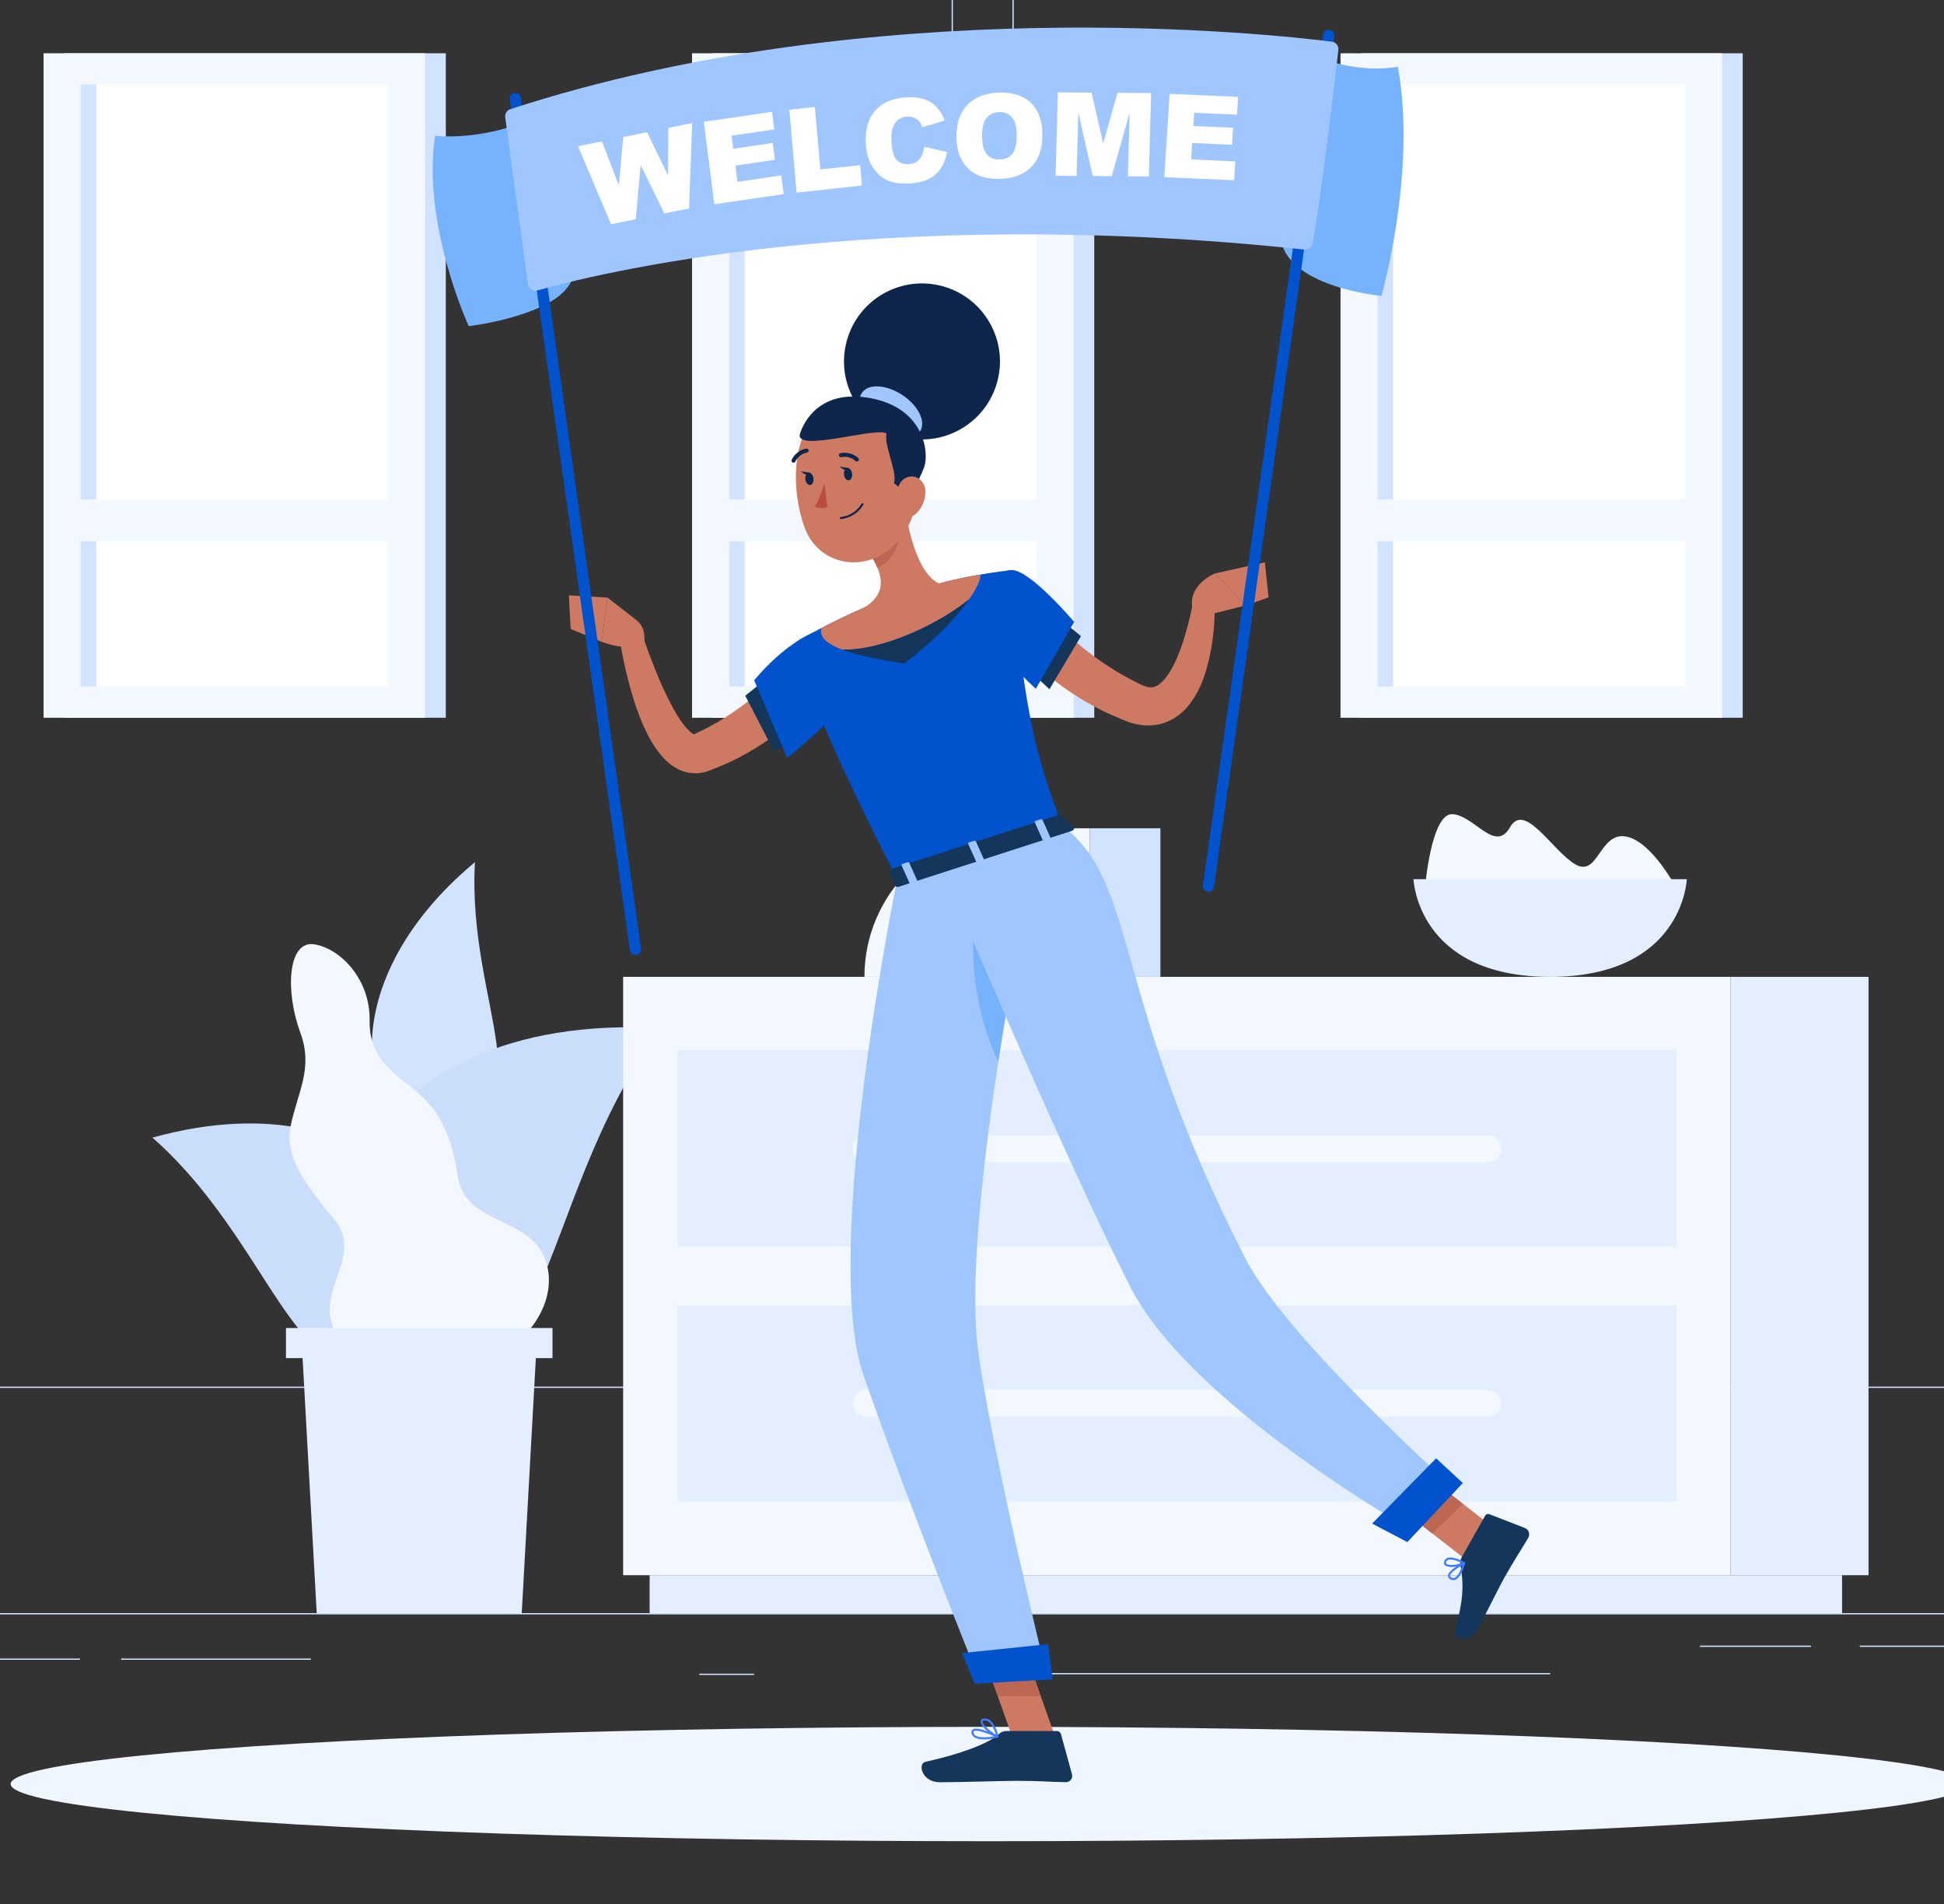 <svg xml:space="preserve" style="max-height: 500px" viewBox="54 63 385 377" y="0px" x="0px" xmlns:xlink="http://www.w3.org/1999/xlink" xmlns="http://www.w3.org/2000/svg" version="1.1" width="385" height="377">
<rect x="54" y="63" width="385" height="377" fill="#333333" stroke="none"/>
<g id="Background_2">
	<g>
		<g>
			<g>
				<g>
					<rect height="0.25" width="500" style="fill:#D1E3FF;" y="382.398"/>
					<rect height="0.25" width="23.253" style="fill:#D1E3FF;" y="388.833" x="422.333"/>
					<rect height="0.25" width="110.434" style="fill:#D1E3FF;" y="394.264" x="250.566"/>
					<rect height="0.25" width="10.833" style="fill:#D1E3FF;" y="394.389" x="192.5"/>
					<rect height="0.25" width="37.556" style="fill:#D1E3FF;" y="391.389" x="78"/>
					<rect height="0.25" width="21.985" style="fill:#D1E3FF;" y="388.833" x="390.667"/>
					<rect height="0.25" width="18.187" style="fill:#D1E3FF;" y="391.389" x="51.646"/>
					<path d="M237.014,337.8H43.915c-3.147,0-5.708-2.561-5.708-5.708V60.66c0-3.147,2.561-5.708,5.708-5.708&#xA;&#9;&#9;&#9;&#9;&#9;&#9;h193.099c3.146,0,5.707,2.561,5.707,5.708v271.432C242.721,335.239,240.16,337.8,237.014,337.8z M43.915,55.203&#xA;&#9;&#9;&#9;&#9;&#9;&#9;c-3.01,0-5.458,2.448-5.458,5.458v271.432c0,3.01,2.448,5.458,5.458,5.458h193.099c3.009,0,5.457-2.448,5.457-5.458V60.66&#xA;&#9;&#9;&#9;&#9;&#9;&#9;c0-3.009-2.448-5.458-5.457-5.458H43.915z" style="fill:#D1E3FF;"/>
					<path d="M453.31,337.8H260.212c-3.146,0-5.707-2.561-5.707-5.708V60.66c0-3.147,2.561-5.708,5.707-5.708&#xA;&#9;&#9;&#9;&#9;&#9;&#9;H453.31c3.148,0,5.708,2.561,5.708,5.708v271.432C459.019,335.239,456.458,337.8,453.31,337.8z M260.212,55.203&#xA;&#9;&#9;&#9;&#9;&#9;&#9;c-3.009,0-5.457,2.448-5.457,5.458v271.432c0,3.01,2.448,5.458,5.457,5.458H453.31c3.01,0,5.458-2.448,5.458-5.458V60.66&#xA;&#9;&#9;&#9;&#9;&#9;&#9;c0-3.009-2.448-5.458-5.458-5.458H260.212z" style="fill:#D1E3FF;"/>
				</g>
			</g>
		</g>
		<g>
			<g>
				<g>
					<g>
						
							<rect height="131.566" width="75.574" style="fill:#D1E3FF;" transform="matrix(-1 -1.224647e-16 1.224647e-16 -1 722.703 278.666)" y="73.55" x="323.565"/>
						
							<rect height="131.566" width="75.574" style="fill:#F3F8FF;" transform="matrix(-1 -1.224647e-16 1.224647e-16 -1 714.536 278.666)" y="73.55" x="319.481"/>
						
							<rect height="60.915" width="119.217" style="fill:#FFFFFF;" transform="matrix(-1.836970e-16 1 -1 -1.836970e-16 496.601 -217.935)" y="108.876" x="297.659"/>
						
							<rect height="3.087" width="119.217" style="fill:#D1E3FF;" transform="matrix(-1.836970e-16 1 -1 -1.836970e-16 467.688 -189.021)" y="137.79" x="268.746"/>
						
							<rect height="8.289" width="69.51" style="fill:#F3F8FF;" transform="matrix(-1 -1.224647e-16 1.224647e-16 -1 714.536 332.063)" y="161.887" x="322.513"/>
					</g>
				</g>
			</g>
			<g>
				<g>
					<g>
						
							<rect height="131.566" width="75.574" style="fill:#D1E3FF;" transform="matrix(-1 -1.224647e-16 1.224647e-16 -1 465.854 278.666)" y="73.55" x="195.14"/>
						
							<rect height="131.566" width="75.574" style="fill:#F3F8FF;" transform="matrix(-1 -1.224647e-16 1.224647e-16 -1 457.688 278.666)" y="73.55" x="191.057"/>
						
							<rect height="60.915" width="119.217" style="fill:#FFFFFF;" transform="matrix(-1.836970e-16 1 -1 -1.836970e-16 368.177 -89.51)" y="108.876" x="169.235"/>
						
							<rect height="3.087" width="119.217" style="fill:#D1E3FF;" transform="matrix(-1.836970e-16 1 -1 -1.836970e-16 339.263 -60.597)" y="137.79" x="140.321"/>
						
							<rect height="8.289" width="69.51" style="fill:#F3F8FF;" transform="matrix(-1 -1.224647e-16 1.224647e-16 -1 457.688 332.063)" y="161.887" x="194.089"/>
					</g>
				</g>
			</g>
			<g>
				<g>
					<g>
						
							<rect height="131.566" width="75.574" style="fill:#D1E3FF;" transform="matrix(-1 -1.224647e-16 1.224647e-16 -1 209.006 278.666)" y="73.55" x="66.716"/>
						
							<rect height="131.566" width="75.574" style="fill:#F3F8FF;" transform="matrix(-1 -1.224647e-16 1.224647e-16 -1 200.839 278.666)" y="73.55" x="62.633"/>
						
							<rect height="60.915" width="119.217" style="fill:#FFFFFF;" transform="matrix(-1.836970e-16 1 -1 -1.836970e-16 239.753 38.914)" y="108.876" x="40.811"/>
						
							<rect height="3.087" width="119.217" style="fill:#D1E3FF;" transform="matrix(-1.836970e-16 1 -1 -1.836970e-16 210.839 67.828)" y="137.79" x="11.897"/>
						
							<rect height="8.289" width="69.51" style="fill:#F3F8FF;" transform="matrix(-1 -1.224647e-16 1.224647e-16 -1 200.839 332.063)" y="161.887" x="65.664"/>
					</g>
				</g>
			</g>
			<g>
				<g>
					<path d="M140.02,286.518c-13.626,1.879-22.058-27.736,8.039-52.813&#xA;&#9;&#9;&#9;&#9;&#9;&#9;C146.433,262.734,163.776,283.242,140.02,286.518z" style="fill:#D1E3FF;"/>
					<path d="M130.016,325.309c-19.757-13.846-6.234-62.239,54.913-58.732&#xA;&#9;&#9;&#9;&#9;&#9;&#9;C158.472,302.197,164.46,349.449,130.016,325.309z" style="fill:#CADEFC;"/>
					<path d="M136.987,324.983c13.134-14.144-5.559-49.733-52.805-36.737&#xA;&#9;&#9;&#9;&#9;&#9;&#9;C110.851,311.674,114.09,349.643,136.987,324.983z" style="fill:#CADEFC;"/>
					<path d="M120.145,304.358c-4.541-5.53-9.909-11.752-8.605-18.324c1.346-6.635,4.553-11.475,1.967-18.477&#xA;&#9;&#9;&#9;&#9;&#9;&#9;c-3.098-8.395-2.497-18.418,2.74-17.581c5.228,0.843,11.111,6.98,10.954,15.118c-0.095,7.877,5.052,10.393,9.895,14.587&#xA;&#9;&#9;&#9;&#9;&#9;&#9;c4.827,4.158,6.715,10.306,7.582,16.354c1.528,9.539,13.874,7.73,17.157,16.019c3.382,7.989-3.373,18.645-14.183,21.094&#xA;&#9;&#9;&#9;&#9;&#9;&#9;c-10.85,2.458-18.509,3.976-25.878-4.454C114.276,319.73,126.86,312.283,120.145,304.358z" style="fill:#F3F8FF;"/>
					<g>
						<polygon points="157.328,382.398 116.724,382.398 113.659,327.081 160.392,327.081" style="fill:#E3EEFF;"/>
						<rect height="5.959" width="52.785" style="fill:#E3EEFF;" y="325.948" x="110.633"/>
					</g>
				</g>
			</g>
			<g>
				
					<rect height="118.475" width="27.318" style="fill:#E3EEFF;" transform="matrix(-1 -1.224647e-16 1.224647e-16 -1 820.798 631.308)" y="256.417" x="396.74"/>
				
					<rect height="7.507" width="236.155" style="fill:#E3EEFF;" transform="matrix(-1 -1.224647e-16 1.224647e-16 -1 601.47 757.29)" y="374.892" x="182.657"/>
				<rect height="118.475" width="219.328" style="fill:#F3F8FF;" y="256.417" x="177.412"/>
				<rect height="38.855" width="197.848" style="fill:#E3EEFF;" y="270.999" x="188.152"/>
				<rect height="38.855" width="197.848" style="fill:#E3EEFF;" y="321.453" x="188.152"/>
				<path d="M225.535,293.091h123.083c1.465,0,2.664-1.199,2.664-2.664l0,0c0-1.465-1.199-2.664-2.664-2.664&#xA;&#9;&#9;&#9;&#9;&#9;H225.535c-1.465,0-2.664,1.199-2.664,2.664l0,0C222.87,291.892,224.069,293.091,225.535,293.091z" style="fill:#F3F8FF;"/>
				<path d="M225.535,343.545h123.083c1.465,0,2.664-1.199,2.664-2.664l0,0c0-1.465-1.199-2.664-2.664-2.664&#xA;&#9;&#9;&#9;&#9;&#9;H225.535c-1.465,0-2.664,1.199-2.664,2.664l0,0C222.87,342.346,224.069,343.545,225.535,343.545z" style="fill:#F3F8FF;"/>
			</g>
			<g>
				<path d="M336.186,239.13c0,0,31.308,29.658,49.885-0.123c0,0-4.94-9.567-10.152-10.39&#xA;&#9;&#9;&#9;&#9;&#9;c-5.211-0.822-5.423,8.282-10.024,5.474c-4.601-2.808-9.93-12.417-12.848-7.286c-2.918,5.131-6.927-2.183-11.299-2.6&#xA;&#9;&#9;&#9;&#9;&#9;C337.376,223.787,336.186,239.13,336.186,239.13z" style="fill:#F3F8FF;"/>
				<path d="M388.063,237.083c0,0-0.688,19.333-27.063,19.333c-26.375,0-27.063-19.333-27.063-19.333H388.063&#xA;&#9;&#9;&#9;&#9;&#9;z" style="fill:#E3EEFF;"/>
			</g>
			<g>
				<path d="M254.612,227h15.19v29.417h-44.607l0,0C225.196,240.17,238.366,227,254.612,227z" style="fill:#F3F8FF;"/>
				<rect height="29.417" width="14.011" style="fill:#D1E3FF;" y="227" x="269.803"/>
			</g>
		</g>
	</g>
</g>
<g style="display:none;" id="Background_1">
	<path d="M208.692,124.907c-36.955,0.464-67.33-18.481-98.437,10.723&#xA;&#9;&#9;c-23.934,22.469-28.366,56.494-16.194,85.638c29.187,69.881,134.447,93.809,201.363,68.96&#xA;&#9;&#9;c76.909-28.56,132.534-112.769,87.381-173.33c-14.123-18.942-53.135-36.565-76.095-36.028&#xA;&#9;&#9;C265.447,81.833,249.519,124.395,208.692,124.907z" style="display:inline;opacity:0.4;fill:#D4E8FF;"/>
</g>
<g id="Objects">
	<g>
		<ellipse ry="11.323" rx="193.889" cy="416.238" cx="250" style="fill:#F0F6FF;"/>
		<g>
			<g>
				<path d="M218.025,197.761c-0.271,0.411-0.441,0.651-0.655,0.947c-0.204,0.287-0.408,0.556-0.613,0.824&#xA;&#9;&#9;&#9;&#9;&#9;c-0.412,0.54-0.84,1.041-1.269,1.548c-0.867,0.996-1.751,1.967-2.685,2.881c-1.868,1.83-3.878,3.495-5.973,5.04&#xA;&#9;&#9;&#9;&#9;&#9;c-2.108,1.53-4.343,2.879-6.651,4.083c-1.17,0.571-2.335,1.153-3.544,1.634l-1.811,0.721l-0.504,0.194&#xA;&#9;&#9;&#9;&#9;&#9;c-0.282,0.093-0.546,0.193-0.85,0.258c-0.588,0.141-1.217,0.23-1.85,0.215c-1.273-0.003-2.48-0.367-3.414-0.858&#xA;&#9;&#9;&#9;&#9;&#9;c-0.949-0.492-1.686-1.08-2.308-1.669c-1.231-1.189-2.069-2.403-2.792-3.6c-1.41-2.408-2.373-4.793-3.192-7.195&#xA;&#9;&#9;&#9;&#9;&#9;c-1.599-4.813-2.68-9.573-3.352-14.517l4.18-0.918c0.755,2.19,1.533,4.455,2.4,6.629c0.827,2.194,1.722,4.353,2.716,6.411&#xA;&#9;&#9;&#9;&#9;&#9;c0.989,2.049,2.045,4.056,3.243,5.694c0.582,0.818,1.22,1.53,1.772,1.96c0.271,0.213,0.513,0.341,0.646,0.378&#xA;&#9;&#9;&#9;&#9;&#9;c0.141,0.042,0.127,0,0.059-0.023c-0.031-0.002-0.061-0.017-0.068-0.021c-0.008,0.007,0.004-0.02,0.008-0.017l0.326-0.158&#xA;&#9;&#9;&#9;&#9;&#9;l1.494-0.723c0.995-0.48,1.946-1.051,2.914-1.576c1.9-1.129,3.717-2.384,5.477-3.712c1.738-1.359,3.384-2.834,4.926-4.396&#xA;&#9;&#9;&#9;&#9;&#9;c0.788-0.765,1.524-1.575,2.238-2.389c0.349-0.409,0.7-0.825,1.023-1.236l0.483-0.609l0.392-0.522L218.025,197.761z" style="fill:#CE7A63;"/>
				<polygon points="205.889,197.333 210.959,209.487 207.293,211.784 201.593,200.747" style="fill:#14365B;"/>
				<path d="M220.239,187.09c-8.27-0.114-16.667,10.361-16.88,10.619l6.546,15.377&#xA;&#9;&#9;&#9;&#9;&#9;c0,0,14.548-11.811,15.277-16.427C225.941,191.852,225.482,187.162,220.239,187.09z" style="fill:#0053CC;"/>
				<path d="M180.031,185.771l-5.725-4.449l-1.153,8.755c0,0,5.558,2.182,8.52,0.293l-0.08-1.598&#xA;&#9;&#9;&#9;&#9;&#9;C181.534,187.592,180.963,186.496,180.031,185.771z" style="fill:#CE7A63;"/>
				<polygon points="166.663,180.875 167.02,187.535 173.153,190.076 174.306,181.322" style="fill:#CE7A63;"/>
				<path d="M291.952,185.064l8.839-2.212l-6.178-6.309c0,0-5.735,2.334-4.338,7.336L291.952,185.064z" style="fill:#CE7A63;"/>
				<polygon points="305.231,181.278 304.5,174.338 294.613,176.543 300.791,182.852" style="fill:#CE7A63;"/>
				<polygon points="263.165,407.467 254.936,408.265 248.074,388.837 256.303,388.04" style="fill:#CE7A63;"/>
				<polygon points="351.273,366.64 345.207,372.522 329.635,360.364 335.702,354.482" style="fill:#CE7A63;"/>
				<path d="M343.46,371.384l4.659-8.271c0.169-0.301,0.516-0.427,0.834-0.304l7.075,2.744&#xA;&#9;&#9;&#9;&#9;&#9;c0.734,0.285,1.047,1.23,0.644,1.918c-1.674,2.856-2.626,4.15-4.675,7.787c-1.26,2.238-3.72,7.373-5.461,10.463&#xA;&#9;&#9;&#9;&#9;&#9;c-1.703,3.022-4.889,1.534-4.441,0.091c2.009-6.469,1.662-10.079,1.124-12.942C343.123,372.353,343.212,371.824,343.46,371.384z" style="fill:#14365B;"/>
				<path d="M253.303,405.743h10.024c0.365,0,0.694,0.253,0.792,0.609l2.18,7.931&#xA;&#9;&#9;&#9;&#9;&#9;c0.226,0.823-0.38,1.601-1.223,1.587c-3.503-0.06-5.214-0.265-9.622-0.265c-2.712,0-11.545,0.282-15.29,0.282&#xA;&#9;&#9;&#9;&#9;&#9;c-3.663,0-4.429-3.703-2.913-4.039c6.796-1.504,12.537-3.578,14.634-5.556C252.262,405.935,252.77,405.743,253.303,405.743z" style="fill:#14365B;"/>
				<polygon points="248.078,388.842 251.613,398.857 260.128,398.857 256.31,388.044" style="fill:#BC6753;"/>
				<polygon points="335.707,354.484 329.638,360.369 337.668,366.633 343.737,360.748" style="fill:#BC6753;"/>
				<path d="M212.188,189.764c0,0-3.395,2.586,19.509,47.293c12.959-4.183,26.353-8.506,32.659-10.542&#xA;&#9;&#9;&#9;&#9;&#9;c-4.839-13.115-7.5-21.306-9.952-50.635c0,0-7.323,0.72-14.458,2.649c-9.658,2.611-14.272,4.549-14.83,4.787&#xA;&#9;&#9;&#9;&#9;&#9;C218.934,185.954,212.188,189.764,212.188,189.764z" style="fill:#0053CC;"/>
				<path d="M233.086,162.305c0.605,5.074,2.493,14.118,6.859,16.224c0,0,0.258,5.261-8.608,8.123&#xA;&#9;&#9;&#9;&#9;&#9;c-9.749,3.147-6.221-3.336-6.221-3.336c4.911-2.988,3.499-6.892,1.376-10.3L233.086,162.305z" style="fill:#CE7A63;"/>
				<g>
					<path d="M216.701,187.337c2.411-1.25,5.48-2.768,8.415-4.024c4.691-2.004,9.255-3.278,14.832-4.788&#xA;&#9;&#9;&#9;&#9;&#9;&#9;c2.854-0.776,5.734-1.36,8.164-1.764c0.226,0.678-0.467,2.437-2.156,4.864c-5.347,4.448-16.755,10.214-25.168,10.002&#xA;&#9;&#9;&#9;&#9;&#9;&#9;C217.157,190.263,216.242,188.815,216.701,187.337z" style="fill:#CE7A63;"/>
					<path d="M245.957,181.626c-2.315,3.327-6.512,7.915-12.88,12.758c-5.801-0.864-9.719-1.79-12.288-2.756&#xA;&#9;&#9;&#9;&#9;&#9;&#9;C229.202,191.84,240.61,186.075,245.957,181.626z" style="fill:#14365B;"/>
				</g>
				<path d="M230.398,166.674l-3.904,6.337c0.506,0.806,0.966,1.64,1.307,2.485&#xA;&#9;&#9;&#9;&#9;&#9;c1.938-0.95,4.413-3.76,3.942-5.958C231.508,168.442,230.731,167.113,230.398,166.674z" style="fill:#BC6753;"/>
				<path d="M235.069,152.917c0.504,8.371,0.896,11.903-2.779,16.68c-5.529,7.186-15.921,5.974-18.916-2.077&#xA;&#9;&#9;&#9;&#9;&#9;c-2.696-7.247-3.068-19.719,4.661-24.019C225.65,139.265,234.565,144.546,235.069,152.917z" style="fill:#CE7A63;"/>
				
					<ellipse ry="15.444" rx="15.444" cy="134.487" cx="236.529" style="fill:#0F264C;" transform="matrix(0.222 -0.975 0.975 0.222 52.958 335.322)"/>
				<path d="M232.687,141.202c3.184,2.098,4.766,5.315,3.534,7.186c-1.233,1.871-4.813,1.688-7.997-0.41&#xA;&#9;&#9;&#9;&#9;&#9;c-3.184-2.098-4.766-5.315-3.534-7.186C225.922,138.921,229.503,139.104,232.687,141.202z" style="fill:#9FC6FF;"/>
				<path d="M231.021,158.627c0.833-1.917-2.065-7.619-1.438-9.752c-1.667-1.542-18.49,3.939-17.134-0.069&#xA;&#9;&#9;&#9;&#9;&#9;c1.297-3.833,5.399-8.931,14.759-6.799c10.037,2.286,10.875,10.933,9.75,13.692c-1.125,2.76-2.708,5.633-2.708,5.633&#xA;&#9;&#9;&#9;&#9;&#9;L231.021,158.627z" style="fill:#0F264C;"/>
				<path d="M237.275,160.256c0.04,1.738-0.726,3.332-1.73,4.35c-1.509,1.53-3.327,0.437-3.798-1.544&#xA;&#9;&#9;&#9;&#9;&#9;c-0.424-1.783-0.15-4.728,1.794-5.515C235.455,156.771,237.229,158.269,237.275,160.256z" style="fill:#CE7A63;"/>
				<path d="M231.696,237.056c0,0-15.139,73.841-6.696,98.194c8.781,25.33,23.074,60.693,23.074,60.693&#xA;&#9;&#9;&#9;&#9;&#9;l13.346-0.766c0,0-11.028-44.682-13.711-64.859c-3.699-27.817,12.178-102.361,12.178-102.361L231.696,237.056z" style="fill:#9FC6FF;"/>
				<polygon points="262.474,395.5 247.02,396.386 244.542,390.313 261.583,388.542" style="fill:#0053CC;"/>
				<path d="M247.71,242.743c-2.32,8.58-0.38,21.44,4,30.46c1.07-7.01,2.21-13.78,3.29-19.85&#xA;&#9;&#9;&#9;&#9;&#9;C252.75,249.043,250.27,245.143,247.71,242.743z" style="fill:#77B3FC;"/>
				<path d="M240.321,234.272c0,0,22.482,53.685,37.364,83.227c12.02,23.861,56.537,48.831,56.537,48.831&#xA;&#9;&#9;&#9;&#9;&#9;l7.973-8.479c0,0-33.277-29.552-41.576-45.733c-26.559-51.789-21.098-74.406-36.264-85.604L240.321,234.272z" style="fill:#9FC6FF;"/>
				<polygon points="343.706,356.641 332.712,368.331 325.75,364.667 338.417,351.75" style="fill:#0053CC;"/>
				<path d="M264.226,224.44l2.416,2.448c0.188,0.19-0.007,0.508-0.384,0.63l-34.25,11.055&#xA;&#9;&#9;&#9;&#9;&#9;c-0.294,0.095-0.585,0.03-0.663-0.15l-1.238-2.828c-0.086-0.196,0.114-0.45,0.436-0.554l33.072-10.675&#xA;&#9;&#9;&#9;&#9;&#9;C263.858,224.288,264.105,224.318,264.226,224.44z" style="fill:#14365B;"/>
				<path d="M260.978,229.572l0.886-0.286c0.176-0.057,0.281-0.191,0.233-0.298l-1.641-3.664&#xA;&#9;&#9;&#9;&#9;&#9;c-0.048-0.107-0.232-0.148-0.408-0.091l-0.886,0.286c-0.176,0.057-0.281,0.191-0.233,0.298l1.641,3.664&#xA;&#9;&#9;&#9;&#9;&#9;C260.618,229.587,260.801,229.629,260.978,229.572z" style="fill:#9FC6FF;"/>
				<path d="M234.599,238.086l0.886-0.286c0.176-0.057,0.281-0.191,0.233-0.298l-1.641-3.664&#xA;&#9;&#9;&#9;&#9;&#9;c-0.048-0.107-0.232-0.148-0.408-0.091l-0.886,0.286c-0.176,0.057-0.281,0.191-0.233,0.299l1.641,3.664&#xA;&#9;&#9;&#9;&#9;&#9;C234.239,238.102,234.423,238.143,234.599,238.086z" style="fill:#9FC6FF;"/>
				<path d="M247.788,233.829l0.886-0.286c0.176-0.057,0.281-0.191,0.233-0.298l-1.641-3.664&#xA;&#9;&#9;&#9;&#9;&#9;c-0.048-0.107-0.232-0.148-0.408-0.092l-0.886,0.286c-0.176,0.057-0.281,0.191-0.233,0.298l1.641,3.664&#xA;&#9;&#9;&#9;&#9;&#9;C247.428,233.845,247.612,233.886,247.788,233.829z" style="fill:#9FC6FF;"/>
				<path d="M222.75,156.778c0.083,0.676-0.209,1.269-0.651,1.323c-0.442,0.054-0.868-0.451-0.95-1.127&#xA;&#9;&#9;&#9;&#9;&#9;c-0.083-0.676,0.209-1.269,0.651-1.323C222.242,155.596,222.668,156.101,222.75,156.778z" style="fill:#0F264C;"/>
				<path d="M215.103,157.711c0.083,0.676-0.209,1.269-0.651,1.323s-0.868-0.451-0.95-1.127&#xA;&#9;&#9;&#9;&#9;&#9;c-0.083-0.677,0.209-1.269,0.651-1.323C214.595,156.53,215.021,157.035,215.103,157.711z" style="fill:#0F264C;"/>
				<path d="M214.353,156.598l-1.682-0.27C212.671,156.328,213.659,157.495,214.353,156.598z" style="fill:#0F264C;"/>
				<path d="M217.266,158.627c0,0-0.792,3.053-1.885,4.612c0.995,0.725,2.467,0.158,2.467,0.158&#xA;&#9;&#9;&#9;&#9;&#9;L217.266,158.627z" style="fill:#BA4D3C;"/>
				<path d="M220.53,165.773c-0.1,0-0.186-0.075-0.198-0.176c-0.013-0.11,0.065-0.209,0.174-0.223&#xA;&#9;&#9;&#9;&#9;&#9;c2.961-0.361,4.103-2.606,4.114-2.628c0.049-0.1,0.169-0.142,0.268-0.091c0.099,0.049,0.14,0.169,0.091,0.268&#xA;&#9;&#9;&#9;&#9;&#9;c-0.049,0.1-1.242,2.46-4.425,2.849C220.547,165.772,220.539,165.773,220.53,165.773z" style="fill:#0F264C;"/>
				<path d="M223.698,154.376c-0.093,0-0.186-0.032-0.262-0.097c-1.338-1.155-2.731-0.787-2.789-0.769&#xA;&#9;&#9;&#9;&#9;&#9;c-0.212,0.059-0.433-0.064-0.494-0.276c-0.06-0.212,0.062-0.432,0.273-0.493c0.077-0.022,1.856-0.513,3.533,0.932&#xA;&#9;&#9;&#9;&#9;&#9;c0.167,0.145,0.186,0.397,0.042,0.565C223.921,154.329,223.81,154.376,223.698,154.376z" style="fill:#0F264C;"/>
				<path d="M211.152,154.615c-0.06,0-0.122-0.014-0.179-0.043c-0.198-0.099-0.277-0.34-0.178-0.537&#xA;&#9;&#9;&#9;&#9;&#9;c0.995-1.979,2.829-2.206,2.906-2.214c0.22-0.02,0.417,0.134,0.442,0.354c0.024,0.219-0.133,0.417-0.351,0.442l0,0&#xA;&#9;&#9;&#9;&#9;&#9;c-0.061,0.007-1.489,0.2-2.283,1.778C211.44,154.534,211.299,154.615,211.152,154.615z" style="fill:#0F264C;"/>
				<path d="M260.975,183.689l0.376,0.479l0.47,0.568c0.319,0.383,0.655,0.775,0.999,1.157&#xA;&#9;&#9;&#9;&#9;&#9;c0.694,0.765,1.414,1.523,2.178,2.245c1.501,1.468,3.094,2.866,4.772,4.163c1.7,1.266,3.444,2.485,5.266,3.59&#xA;&#9;&#9;&#9;&#9;&#9;c0.915,0.543,1.847,1.065,2.782,1.58l1.429,0.727l0.698,0.354c0.169,0.075,0.339,0.161,0.498,0.217&#xA;&#9;&#9;&#9;&#9;&#9;c0.657,0.264,1.175,0.335,1.611,0.328c0.433-0.016,0.867-0.149,1.399-0.517c1.078-0.721,2.212-2.328,3.089-4.125&#xA;&#9;&#9;&#9;&#9;&#9;c0.908-1.808,1.632-3.847,2.225-5.942c0.631-2.077,1.122-4.298,1.534-6.4l4.271,0.27c0.045,4.889-0.456,9.602-2.08,14.518&#xA;&#9;&#9;&#9;&#9;&#9;c-0.414,1.228-0.955,2.449-1.654,3.676c-0.703,1.216-1.587,2.46-2.844,3.556c-1.235,1.094-2.935,2.023-4.784,2.345&#xA;&#9;&#9;&#9;&#9;&#9;c-1.84,0.34-3.669,0.116-5.184-0.36c-0.392-0.112-0.751-0.249-1.117-0.386l-0.871-0.361l-1.703-0.715&#xA;&#9;&#9;&#9;&#9;&#9;c-1.123-0.505-2.236-1.041-3.327-1.617c-2.183-1.155-4.293-2.454-6.309-3.895c-2.001-1.46-3.94-3.018-5.75-4.74&#xA;&#9;&#9;&#9;&#9;&#9;c-0.905-0.86-1.769-1.77-2.616-2.711c-0.422-0.475-0.839-0.952-1.246-1.46l-0.604-0.78c-0.212-0.282-0.378-0.506-0.652-0.906&#xA;&#9;&#9;&#9;&#9;&#9;L260.975,183.689z" style="fill:#CE7A63;"/>
				<polygon points="268.086,188.96 261.834,199.471 258.776,196.585 264.556,186.065" style="fill:#14365B;"/>
				<path d="M254.403,175.88c3.593-0.061,12.333,10.262,12.333,10.262l-7.594,13.23&#xA;&#9;&#9;&#9;&#9;&#9;c0,0-9.679-8.533-9.669-13.206C249.483,181.299,250.303,175.949,254.403,175.88z" style="fill:#0053CC;"/>
				<path d="M341.821,375.869c-0.254,0-0.508-0.096-0.759-0.287c-0.271-0.207-0.31-0.453-0.294-0.623&#xA;&#9;&#9;&#9;&#9;&#9;c0.096-1.075,2.798-2.499,3.105-2.657c0.071-0.035,0.157-0.027,0.219,0.023c0.062,0.051,0.088,0.133,0.065,0.21&#xA;&#9;&#9;&#9;&#9;&#9;c-0.311,1.08-0.986,2.943-2.006,3.279C342.042,375.852,341.932,375.869,341.821,375.869z M343.631,372.889&#xA;&#9;&#9;&#9;&#9;&#9;c-1.065,0.601-2.413,1.539-2.464,2.105c-0.006,0.071,0.004,0.166,0.14,0.27c0.25,0.192,0.484,0.248,0.721,0.171&#xA;&#9;&#9;&#9;&#9;&#9;C342.577,375.253,343.164,374.315,343.631,372.889z" style="fill:#407BFF;"/>
				<path d="M341.446,373.254c-0.525,0-0.989-0.09-1.25-0.314c-0.141-0.121-0.349-0.395-0.155-0.86&#xA;&#9;&#9;&#9;&#9;&#9;c0.122-0.296,0.34-0.5,0.647-0.607c1.16-0.397,3.286,0.782,3.375,0.833c0.063,0.035,0.102,0.101,0.103,0.172&#xA;&#9;&#9;&#9;&#9;&#9;c0.001,0.071-0.036,0.138-0.097,0.175C343.557,372.959,342.4,373.254,341.446,373.254z M341.244,371.788&#xA;&#9;&#9;&#9;&#9;&#9;c-0.156,0-0.3,0.02-0.425,0.063c-0.197,0.068-0.331,0.193-0.409,0.381c-0.098,0.238-0.026,0.342,0.047,0.404&#xA;&#9;&#9;&#9;&#9;&#9;c0.448,0.387,2.111,0.223,3.065-0.162C342.925,372.181,341.955,371.788,341.244,371.788z" style="fill:#407BFF;"/>
				<path d="M248.858,407.397c-0.775,0-1.497-0.119-1.958-0.468c-0.315-0.238-0.486-0.563-0.509-0.963&#xA;&#9;&#9;&#9;&#9;&#9;c-0.017-0.299,0.127-0.461,0.252-0.545c0.911-0.617,4.323,0.935,4.997,1.252c0.077,0.036,0.123,0.117,0.114,0.203&#xA;&#9;&#9;&#9;&#9;&#9;c-0.01,0.085-0.072,0.154-0.156,0.173C250.872,407.211,249.824,407.397,248.858,407.397z M247.261,405.668&#xA;&#9;&#9;&#9;&#9;&#9;c-0.172,0-0.307,0.026-0.394,0.085c-0.042,0.028-0.083,0.073-0.076,0.19c0.016,0.282,0.131,0.501,0.351,0.667&#xA;&#9;&#9;&#9;&#9;&#9;c0.788,0.595,2.67,0.369,3.765,0.171C249.674,406.245,248.064,405.668,247.261,405.668z" style="fill:#407BFF;"/>
				<path d="M251.556,407.055c-0.025,0-0.052-0.005-0.076-0.015c-1.131-0.463-3.413-2.293-3.284-3.238&#xA;&#9;&#9;&#9;&#9;&#9;c0.028-0.207,0.169-0.467,0.685-0.528c1.988-0.26,2.835,3.383,2.871,3.536c0.017,0.073-0.009,0.149-0.066,0.197&#xA;&#9;&#9;&#9;&#9;&#9;C251.648,407.038,251.602,407.055,251.556,407.055z M249.063,403.662c-0.044,0-0.089,0.003-0.135,0.008&#xA;&#9;&#9;&#9;&#9;&#9;c-0.21,0.025-0.323,0.088-0.336,0.186c-0.074,0.549,1.502,1.994,2.654,2.627C250.983,405.608,250.263,403.662,249.063,403.662z" style="fill:#407BFF;"/>
				<path d="M222,155.664l-1.682-0.27C220.318,155.394,221.306,156.562,222,155.664z" style="fill:#0F264C;"/>
			</g>
			<g>
				<path d="M159.444,85.778c-1.778,2.222-11.528,4.832-19.278,4.111&#xA;&#9;&#9;&#9;&#9;&#9;c-2.667,17.517,6.667,37.695,6.667,37.695s20.25-2.417,20.75-10.75C168.083,108.5,159.444,85.778,159.444,85.778z" style="fill:#77B3FC;"/>
				<path d="M312.729,72.453c1.812,2.546,11.013,5.078,18.111,3.755c3.812,20.743-3.246,45.377-3.246,45.377&#xA;&#9;&#9;&#9;&#9;&#9;s-18.878-1.675-19.982-11.589C306.507,100.082,312.729,72.453,312.729,72.453z" style="fill:#77B3FC;"/>
				<path d="M180.011,252.07L180.011,252.07c-0.608,0.086-1.17-0.337-1.256-0.945L154.951,82.66&#xA;&#9;&#9;&#9;&#9;&#9;c-0.086-0.608,0.337-1.17,0.945-1.256l0,0c0.608-0.086,1.17,0.337,1.256,0.945l23.804,168.465&#xA;&#9;&#9;&#9;&#9;&#9;C181.041,251.422,180.618,251.984,180.011,252.07z" style="fill:#0053CC;"/>
				<path d="M293.173,239.547L293.173,239.547c0.608,0.086,1.17-0.337,1.256-0.945l23.804-168.465&#xA;&#9;&#9;&#9;&#9;&#9;c0.086-0.608-0.337-1.17-0.945-1.256l0,0c-0.608-0.086-1.17,0.337-1.256,0.945l-23.804,168.465&#xA;&#9;&#9;&#9;&#9;&#9;C292.143,238.899,292.566,239.461,293.173,239.547z" style="fill:#0053CC;"/>
				<path d="M154.055,86.223l4.492,33.074c0.121,0.89,1.002,1.464,1.866,1.217&#xA;&#9;&#9;&#9;&#9;&#9;c10.059-2.879,65.968-17.243,151.924-8.101c0.76,0.081,1.459-0.425,1.605-1.176c1.62-8.38,4.412-32.247,5.116-38.354&#xA;&#9;&#9;&#9;&#9;&#9;c0.092-0.802-0.477-1.527-1.278-1.629c-11.543-1.462-90.313-10.195-162.717,13.362&#xA;&#9;&#9;&#9;&#9;&#9;C154.383,84.836,153.959,85.515,154.055,86.223z" style="fill:#9FC6FF;"/>
				<g>
					<path d="M168.477,91.955l4.742-0.962l3.356,8.712l0.849-9.564l4.725-0.958l4.151,8.538l0.063-9.392&#xA;&#9;&#9;&#9;&#9;&#9;&#9;l4.717-0.956l-0.617,16.902l-4.896,0.992l-4.688-9.612l-0.969,10.759l-4.896,0.992L168.477,91.955z" style="fill:#FFFFFF;"/>
					<path d="M193.403,87.117l13.491-1.98l0.44,3.487l-8.446,1.24l0.328,2.596l7.835-1.15l0.42,3.331&#xA;&#9;&#9;&#9;&#9;&#9;&#9;l-7.835,1.15l0.407,3.22l8.691-1.275l0.467,3.699l-13.737,2.016L193.403,87.117z" style="fill:#FFFFFF;"/>
					<path d="M210.325,84.726l5.055-0.545l1.083,12.372l7.89-0.851l0.354,4.041l-12.945,1.396L210.325,84.726&#xA;&#9;&#9;&#9;&#9;&#9;&#9;z" style="fill:#FFFFFF;"/>
					<path d="M237.062,92.062l4.511,1.03c-0.234,1.272-0.65,2.35-1.248,3.235&#xA;&#9;&#9;&#9;&#9;&#9;&#9;c-0.599,0.884-1.362,1.574-2.291,2.069c-0.929,0.495-2.128,0.795-3.597,0.899c-1.782,0.128-3.252-0.028-4.409-0.468&#xA;&#9;&#9;&#9;&#9;&#9;&#9;c-1.157-0.439-2.179-1.284-3.066-2.535c-0.889-1.251-1.385-2.897-1.49-4.941c-0.14-2.723,0.474-4.868,1.842-6.435&#xA;&#9;&#9;&#9;&#9;&#9;&#9;c1.368-1.566,3.372-2.444,6.013-2.632c2.066-0.148,3.711,0.155,4.937,0.909c1.224,0.754,2.169,1.979,2.833,3.676l-4.424,1.319&#xA;&#9;&#9;&#9;&#9;&#9;&#9;c-0.183-0.49-0.365-0.845-0.549-1.065c-0.304-0.369-0.667-0.644-1.087-0.824c-0.421-0.18-0.885-0.253-1.392-0.216&#xA;&#9;&#9;&#9;&#9;&#9;&#9;c-1.148,0.082-2.005,0.609-2.568,1.58c-0.427,0.721-0.603,1.818-0.527,3.292c0.093,1.825,0.434,3.056,1.021,3.693&#xA;&#9;&#9;&#9;&#9;&#9;&#9;c0.587,0.638,1.379,0.92,2.379,0.848c0.969-0.069,1.687-0.395,2.156-0.977C236.573,93.938,236.892,93.119,237.062,92.062z" style="fill:#FFFFFF;"/>
					<path d="M243.421,90.155c-0.035-2.694,0.684-4.816,2.159-6.365c1.474-1.549,3.545-2.368,6.211-2.455&#xA;&#9;&#9;&#9;&#9;&#9;&#9;c2.733-0.088,4.849,0.58,6.346,2.006c1.497,1.426,2.264,3.467,2.298,6.123c0.025,1.929-0.278,3.521-0.909,4.775&#xA;&#9;&#9;&#9;&#9;&#9;&#9;c-0.629,1.256-1.551,2.246-2.762,2.973c-1.212,0.726-2.73,1.119-4.552,1.178c-1.852,0.061-3.388-0.186-4.61-0.739&#xA;&#9;&#9;&#9;&#9;&#9;&#9;c-1.221-0.553-2.218-1.459-2.988-2.717C243.843,93.676,243.446,92.083,243.421,90.155z M248.495,90.011&#xA;&#9;&#9;&#9;&#9;&#9;&#9;c0.022,1.666,0.345,2.852,0.971,3.56c0.626,0.707,1.468,1.044,2.529,1.009c1.09-0.035,1.929-0.419,2.518-1.151&#xA;&#9;&#9;&#9;&#9;&#9;&#9;c0.588-0.733,0.87-2.021,0.847-3.867c-0.02-1.553-0.347-2.678-0.98-3.374c-0.633-0.696-1.483-1.027-2.55-0.992&#xA;&#9;&#9;&#9;&#9;&#9;&#9;c-1.024,0.033-1.84,0.424-2.45,1.172C248.767,87.116,248.473,88.331,248.495,90.011z" style="fill:#FFFFFF;"/>
					<path d="M263.511,81.288l6.672,0.054l2.299,10.065l2.828-10.024l6.668,0.053l-0.451,16.507l-4.154-0.034&#xA;&#9;&#9;&#9;&#9;&#9;&#9;l0.343-12.589l-3.544,12.563l-3.761-0.03l-2.852-12.614l-0.343,12.589l-4.154-0.033L263.511,81.288z" style="fill:#FFFFFF;"/>
					<path d="M285.639,81.583l13.572,0.604l-0.223,3.521l-8.497-0.378l-0.166,2.621l7.882,0.351l-0.214,3.363&#xA;&#9;&#9;&#9;&#9;&#9;&#9;l-7.881-0.35l-0.207,3.25l8.743,0.39l-0.236,3.735l-13.818-0.615L285.639,81.583z" style="fill:#FFFFFF;"/>
				</g>
			</g>
		</g>
	</g>
</g>
<g id="Designed_by_Freepik">
	<g>
		<g>
			<g id="XMLID_197_">
				<g id="XMLID_216_">
					<path d="M261.442,464.892c-0.49,0.502-0.91,1.054-1.255,1.646l-0.527-0.273&#xA;&#9;&#9;&#9;&#9;&#9;&#9;c-0.076-0.337-0.396-0.569-0.746-0.528c-0.375,0.044-0.643,0.384-0.599,0.759c0.044,0.375,0.384,0.643,0.758,0.599&#xA;&#9;&#9;&#9;&#9;&#9;&#9;c0.074-0.009,0.144-0.029,0.208-0.059l0.511,0.265c-0.284,0.627-0.49,1.289-0.611,1.975l0.845,0.149&#xA;&#9;&#9;&#9;&#9;&#9;&#9;c0.26-1.479,0.962-2.839,2.029-3.932L261.442,464.892z" style="fill:#A5B7C6;" id="XMLID_224_"/>
					<path d="M267.656,462.285c-0.194,0-0.386,0.007-0.577,0.019l-0.083-0.709&#xA;&#9;&#9;&#9;&#9;&#9;&#9;c0.212-0.169,0.335-0.44,0.301-0.73c-0.052-0.445-0.456-0.763-0.901-0.711c-0.445,0.052-0.763,0.455-0.711,0.901&#xA;&#9;&#9;&#9;&#9;&#9;&#9;c0.034,0.288,0.214,0.522,0.458,0.638l0.083,0.707c-0.808,0.132-1.589,0.376-2.332,0.732l0.37,0.774&#xA;&#9;&#9;&#9;&#9;&#9;&#9;c1.058-0.506,2.199-0.762,3.392-0.762c0.562,0,1.124,0.06,1.67,0.178l0.182-0.839&#xA;&#9;&#9;&#9;&#9;&#9;&#9;C268.903,462.352,268.279,462.285,267.656,462.285z" style="fill:#A5B7C6;" id="XMLID_223_"/>
					<path d="M275.133,465.17c0.375-0.046,0.641-0.387,0.595-0.761&#xA;&#9;&#9;&#9;&#9;&#9;&#9;c-0.046-0.375-0.387-0.641-0.761-0.595c-0.35,0.043-0.606,0.344-0.6,0.689l-0.471,0.411c-0.473-0.487-1.007-0.92-1.594-1.29&#xA;&#9;&#9;&#9;&#9;&#9;&#9;l-0.458,0.726c1.284,0.809,2.288,1.955,2.903,3.313l0.782-0.354c-0.284-0.627-0.643-1.214-1.067-1.75l0.455-0.397&#xA;&#9;&#9;&#9;&#9;&#9;&#9;C274.986,465.175,275.059,465.179,275.133,465.17z" style="fill:#A5B7C6;" id="XMLID_222_"/>
					<path d="M267.036,473.845c-0.437,0.026-0.878,0.039-1.31,0.039&#xA;&#9;&#9;&#9;&#9;&#9;&#9;c-0.997,0-1.962-0.069-2.807-0.203c-0.442-0.07-0.958-0.176-1.438-0.331c1.185,2.107,3.476,3.539,6.102,3.539&#xA;&#9;&#9;&#9;&#9;&#9;&#9;c3.233,0,5.959-2.17,6.737-5.1c-0.772,0.509-1.705,0.935-2.784,1.271C270.201,473.478,268.643,473.749,267.036,473.845z" style="fill:#A5B7C6;" id="XMLID_221_"/>
					<path d="M267.656,464.002c-3.796,0-6.884,3.019-6.884,6.73&#xA;&#9;&#9;&#9;&#9;&#9;&#9;c0,0.482,0.052,0.962,0.155,1.428c0.763,0.547,3.064,1.008,6.055,0.828c3.261-0.196,5.998-1.084,7.556-2.444&#xA;&#9;&#9;&#9;&#9;&#9;&#9;c-0.006-0.221-0.023-0.442-0.051-0.659C274.056,466.531,271.12,464.002,267.656,464.002z M265.211,471.38&#xA;&#9;&#9;&#9;&#9;&#9;&#9;c-1.155,0-2.095-0.94-2.095-2.095c0-1.155,0.94-2.095,2.095-2.095c1.155,0,2.095,0.94,2.095,2.095&#xA;&#9;&#9;&#9;&#9;&#9;&#9;C267.306,470.44,266.366,471.38,265.211,471.38z M270.576,470.351c-0.849,0-1.54-0.691-1.54-1.54&#xA;&#9;&#9;&#9;&#9;&#9;&#9;c0-0.849,0.691-1.541,1.54-1.541c0.849,0,1.541,0.691,1.541,1.541C272.116,469.66,271.425,470.351,270.576,470.351z" style="fill:#A5B7C6;" id="XMLID_217_"/>
				</g>
				<path d="M285.779,466.116c-0.334-0.131-0.912-0.35-1.565-0.269&#xA;&#9;&#9;&#9;&#9;&#9;c-0.624,0.078-0.956,0.386-0.956,1.14v0.981h2.523v1.945h-2.523v6.177h-2.188v-6.177h-1.517v-1.945h1.517v-1.006&#xA;&#9;&#9;&#9;&#9;&#9;c0-1.902,1.014-3.151,2.908-3.151c0.728,0,1.31,0.138,1.8,0.349L285.779,466.116z" style="fill:#A5B7C6;" id="XMLID_214_"/>
				<path d="M291.104,469.89c-0.2-0.034-0.405-0.052-0.596-0.052&#xA;&#9;&#9;&#9;&#9;&#9;c-1.014,0-1.71,0.62-1.71,1.827v4.425h-2.188v-8.122h2.12v0.888c0.511-0.763,1.291-1.106,2.288-1.106&#xA;&#9;&#9;&#9;&#9;&#9;c0.469,0,0.96,0.144,1.239,0.381L291.104,469.89z" style="fill:#A5B7C6;" id="XMLID_212_"/>
				<path d="M299.786,472.017c0,0.251-0.017,0.553-0.042,0.738h-5.758&#xA;&#9;&#9;&#9;&#9;&#9;c0.235,1.173,1.056,1.685,2.087,1.685c0.704,0,1.467-0.285,2.053-0.779l1.282,1.408c-0.922,0.846-2.095,1.232-3.461,1.232&#xA;&#9;&#9;&#9;&#9;&#9;c-2.489,0-4.216-1.693-4.216-4.249c0-2.556,1.676-4.3,4.107-4.3C298.177,467.75,299.778,469.485,299.786,472.017z&#xA;&#9;&#9;&#9;&#9;&#9; M293.995,471.262h3.595c-0.201-1.039-0.83-1.626-1.768-1.626C294.791,469.636,294.187,470.257,293.995,471.262z" style="fill:#A5B7C6;" id="XMLID_209_"/>
				<path d="M308.453,472.017c0,0.251-0.017,0.553-0.042,0.738h-5.758&#xA;&#9;&#9;&#9;&#9;&#9;c0.235,1.173,1.056,1.685,2.087,1.685c0.704,0,1.467-0.285,2.053-0.779l1.282,1.408c-0.922,0.846-2.095,1.232-3.461,1.232&#xA;&#9;&#9;&#9;&#9;&#9;c-2.489,0-4.216-1.693-4.216-4.249c0-2.556,1.676-4.3,4.107-4.3C306.843,467.75,308.444,469.485,308.453,472.017z&#xA;&#9;&#9;&#9;&#9;&#9; M302.661,471.262h3.596c-0.201-1.039-0.83-1.626-1.768-1.626C303.457,469.636,302.854,470.257,302.661,471.262z" style="fill:#A5B7C6;" id="XMLID_206_"/>
				<path d="M317.903,472.025c0,2.439-1.693,4.275-3.931,4.275&#xA;&#9;&#9;&#9;&#9;&#9;c-1.09,0-1.861-0.428-2.389-1.056v4.199h-2.179v-11.474h2.137v0.897c0.528-0.662,1.307-1.115,2.422-1.115&#xA;&#9;&#9;&#9;&#9;&#9;C316.21,467.75,317.903,469.586,317.903,472.025z M311.475,472.025c0,1.282,0.846,2.238,2.087,2.238&#xA;&#9;&#9;&#9;&#9;&#9;c1.291,0,2.095-0.997,2.095-2.238c0-1.24-0.805-2.238-2.095-2.238C312.321,469.787,311.475,470.742,311.475,472.025z" style="fill:#A5B7C6;" id="XMLID_203_"/>
				<path d="M321.418,465.311c0,0.788-0.612,1.391-1.4,1.391&#xA;&#9;&#9;&#9;&#9;&#9;c-0.788,0-1.391-0.603-1.391-1.391c0-0.788,0.604-1.408,1.391-1.408C320.806,463.903,321.418,464.524,321.418,465.311z&#xA;&#9;&#9;&#9;&#9;&#9; M321.124,476.09h-2.188v-8.122h2.188V476.09z" style="fill:#A5B7C6;" id="XMLID_200_"/>
				<path d="M324.775,470.86l3.059-2.892h2.682l-3.939,3.822l3.964,4.3h-2.69l-3.076-3.285&#xA;&#9;&#9;&#9;&#9;&#9;v3.285h-2.188v-12.069h2.188V470.86z" style="fill:#A5B7C6;" id="XMLID_198_"/>
			</g>
			<g>
				<path d="M175.729,476.016v-1.194c-0.597,0.813-1.576,1.393-2.704,1.393c-2.09,0-3.566-1.592-3.566-4.196&#xA;&#9;&#9;&#9;&#9;&#9;c0-2.555,1.46-4.213,3.566-4.213c1.078,0,2.057,0.531,2.704,1.41v-4.263h1.244v11.064H175.729z M175.729,473.843v-3.633&#xA;&#9;&#9;&#9;&#9;&#9;c-0.448-0.697-1.41-1.294-2.405-1.294c-1.609,0-2.571,1.327-2.571,3.102c0,1.775,0.962,3.085,2.571,3.085&#xA;&#9;&#9;&#9;&#9;&#9;C174.319,475.104,175.281,474.54,175.729,473.843z" style="fill:#A5B7C6;"/>
				<path d="M178.582,472.002c0-2.322,1.659-4.197,3.948-4.197c2.422,0,3.848,1.891,3.848,4.296v0.316h-6.486&#xA;&#9;&#9;&#9;&#9;&#9;c0.1,1.509,1.161,2.77,2.886,2.77c0.912,0,1.841-0.365,2.471-1.012l0.597,0.813c-0.796,0.796-1.874,1.227-3.185,1.227&#xA;&#9;&#9;&#9;&#9;&#9;C180.29,476.215,178.582,474.507,178.582,472.002z M182.513,468.834c-1.709,0-2.555,1.443-2.621,2.67h5.258&#xA;&#9;&#9;&#9;&#9;&#9;C185.134,470.31,184.337,468.834,182.513,468.834z" style="fill:#A5B7C6;"/>
				<path d="M187.273,474.955l0.647-0.895c0.531,0.614,1.543,1.145,2.637,1.145&#xA;&#9;&#9;&#9;&#9;&#9;c1.228,0,1.891-0.581,1.891-1.377c0-1.94-4.96-0.746-4.96-3.716c0-1.244,1.078-2.306,2.985-2.306&#xA;&#9;&#9;&#9;&#9;&#9;c1.36,0,2.323,0.514,2.969,1.161l-0.581,0.863c-0.481-0.581-1.36-1.012-2.389-1.012c-1.095,0-1.775,0.547-1.775,1.261&#xA;&#9;&#9;&#9;&#9;&#9;c0,1.758,4.96,0.597,4.96,3.716c0,1.344-1.078,2.422-3.151,2.422C189.197,476.215,188.086,475.817,187.273,474.955z" style="fill:#A5B7C6;"/>
				<path d="M195.053,466.031c0-0.464,0.382-0.846,0.829-0.846c0.465,0,0.846,0.381,0.846,0.846&#xA;&#9;&#9;&#9;&#9;&#9;c0,0.465-0.381,0.829-0.846,0.829C195.434,466.86,195.053,466.495,195.053,466.031z M195.268,476.016v-8.012h1.244v8.012&#xA;&#9;&#9;&#9;&#9;&#9;H195.268z" style="fill:#A5B7C6;"/>
				<path d="M198.569,478.073l0.63-0.929c0.663,0.796,1.46,1.095,2.604,1.095&#xA;&#9;&#9;&#9;&#9;&#9;c1.327,0,2.571-0.647,2.571-2.405v-1.145c-0.581,0.813-1.559,1.427-2.687,1.427c-2.09,0-3.566-1.559-3.566-4.147&#xA;&#9;&#9;&#9;&#9;&#9;c0-2.571,1.46-4.163,3.566-4.163c1.078,0,2.04,0.531,2.687,1.41v-1.211h1.244v7.78c0,2.654-1.858,3.483-3.815,3.483&#xA;&#9;&#9;&#9;&#9;&#9;C200.443,479.267,199.514,479.002,198.569,478.073z M204.374,473.711v-3.5c-0.432-0.697-1.393-1.294-2.389-1.294&#xA;&#9;&#9;&#9;&#9;&#9;c-1.609,0-2.571,1.277-2.571,3.052c0,1.758,0.962,3.052,2.571,3.052C202.981,475.021,203.943,474.408,204.374,473.711z" style="fill:#A5B7C6;"/>
				<path d="M213.099,476.016v-5.242c0-1.41-0.713-1.858-1.791-1.858c-0.979,0-1.908,0.597-2.372,1.244v5.855&#xA;&#9;&#9;&#9;&#9;&#9;h-1.244v-8.012h1.244v1.161c0.564-0.663,1.658-1.36,2.853-1.36c1.675,0,2.555,0.846,2.555,2.588v5.623H213.099z" style="fill:#A5B7C6;"/>
				<path d="M215.952,472.002c0-2.322,1.659-4.197,3.948-4.197c2.422,0,3.848,1.891,3.848,4.296v0.316h-6.486&#xA;&#9;&#9;&#9;&#9;&#9;c0.099,1.509,1.161,2.77,2.886,2.77c0.912,0,1.841-0.365,2.472-1.012l0.597,0.813c-0.796,0.796-1.874,1.227-3.185,1.227&#xA;&#9;&#9;&#9;&#9;&#9;C217.66,476.215,215.952,474.507,215.952,472.002z M219.883,468.834c-1.708,0-2.555,1.443-2.621,2.67h5.258&#xA;&#9;&#9;&#9;&#9;&#9;C222.503,470.31,221.707,468.834,219.883,468.834z" style="fill:#A5B7C6;"/>
				<path d="M231.146,476.016v-1.194c-0.597,0.813-1.576,1.393-2.704,1.393c-2.09,0-3.566-1.592-3.566-4.196&#xA;&#9;&#9;&#9;&#9;&#9;c0-2.555,1.46-4.213,3.566-4.213c1.078,0,2.057,0.531,2.704,1.41v-4.263h1.244v11.064H231.146z M231.146,473.843v-3.633&#xA;&#9;&#9;&#9;&#9;&#9;c-0.448-0.697-1.41-1.294-2.405-1.294c-1.609,0-2.571,1.327-2.571,3.102c0,1.775,0.962,3.085,2.571,3.085&#xA;&#9;&#9;&#9;&#9;&#9;C229.736,475.104,230.697,474.54,231.146,473.843z" style="fill:#A5B7C6;"/>
				<path d="M238.327,476.016v-11.064h1.244v4.263c0.647-0.879,1.609-1.41,2.704-1.41&#xA;&#9;&#9;&#9;&#9;&#9;c2.09,0,3.566,1.659,3.566,4.213c0,2.604-1.476,4.196-3.566,4.196c-1.128,0-2.107-0.581-2.704-1.393v1.194H238.327z&#xA;&#9;&#9;&#9;&#9;&#9; M241.96,475.104c1.626,0,2.588-1.31,2.588-3.085c0-1.775-0.962-3.102-2.588-3.102c-0.979,0-1.957,0.597-2.388,1.294v3.633&#xA;&#9;&#9;&#9;&#9;&#9;C240.003,474.54,240.981,475.104,241.96,475.104z" style="fill:#A5B7C6;"/>
				<path d="M247.201,478.023c0.182,0.083,0.481,0.133,0.68,0.133c0.547,0,0.912-0.182,1.194-0.846&#xA;&#9;&#9;&#9;&#9;&#9;l0.531-1.211l-3.351-8.095h1.344l2.671,6.569l2.654-6.569h1.36l-4.014,9.637c-0.481,1.161-1.294,1.609-2.356,1.625&#xA;&#9;&#9;&#9;&#9;&#9;c-0.265,0-0.68-0.05-0.912-0.116L247.201,478.023z" style="fill:#A5B7C6;"/>
			</g>
		</g>
	</g>
</g>
</svg>